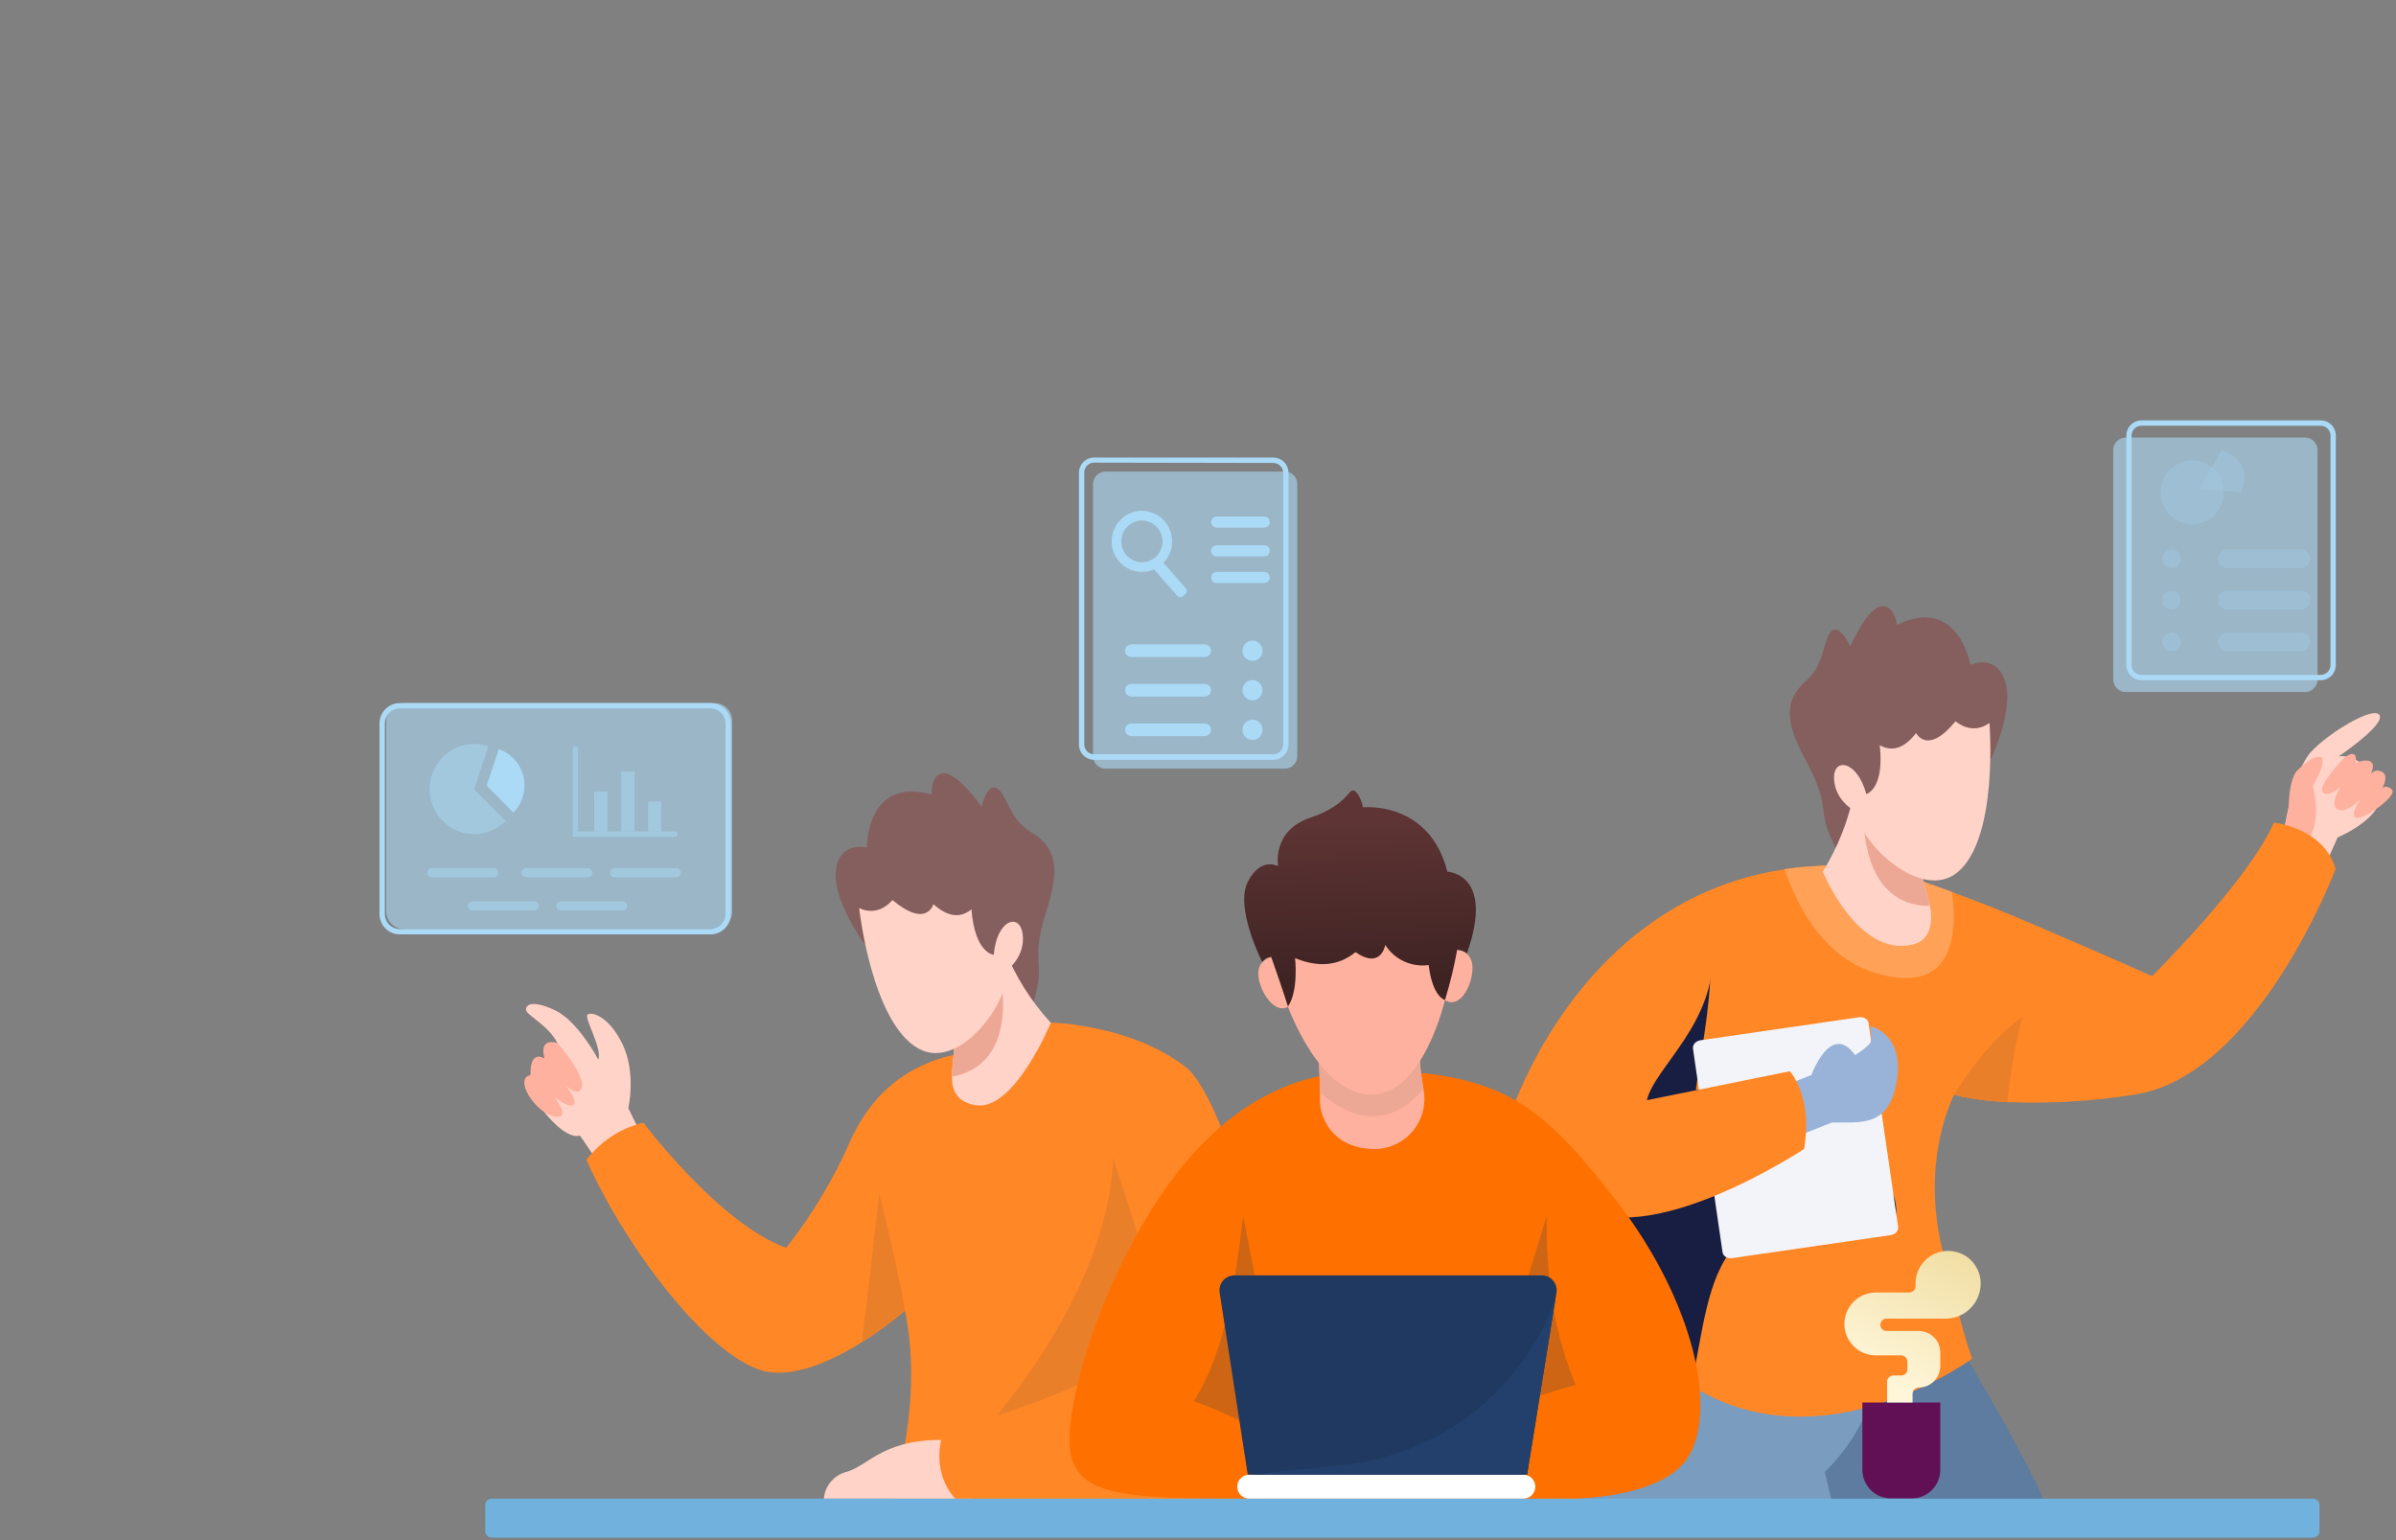 <svg width="644" height="414" viewBox="0 0 644 414" fill="none" xmlns="http://www.w3.org/2000/svg">
<rect x="0" y="0" width="644" height="414" fill="#808080" stroke="none"/>
<g style="mix-blend-mode:multiply" opacity="0.6">
<path d="M619.562 117.607H571.351C569.5 117.607 568 119.125 568 120.997V182.638C568 184.511 569.5 186.029 571.351 186.029H619.562C621.412 186.029 622.913 184.511 622.913 182.638V120.997C622.913 119.125 621.412 117.607 619.562 117.607Z" fill="#ABDAF7"/>
</g>
<path d="M623.767 182.851H575.583C574.506 182.849 573.475 182.415 572.714 181.645C571.952 180.875 571.524 179.831 571.521 178.742V117.109C571.521 116.02 571.949 114.974 572.711 114.204C573.473 113.433 574.506 113 575.583 113H623.767C624.845 113 625.878 113.433 626.639 114.204C627.401 114.974 627.829 116.02 627.829 117.109V178.75C627.824 179.838 627.395 180.88 626.634 181.648C625.873 182.416 624.842 182.849 623.767 182.851ZM575.565 114.429C574.867 114.429 574.198 114.71 573.705 115.209C573.211 115.708 572.934 116.385 572.934 117.092V178.75C572.934 179.457 573.211 180.134 573.705 180.633C574.198 181.133 574.867 181.413 575.565 181.413H623.767C624.465 181.413 625.135 181.133 625.628 180.633C626.122 180.134 626.399 179.457 626.399 178.75V117.109C626.399 116.403 626.122 115.726 625.628 115.227C625.135 114.727 624.465 114.447 623.767 114.447L575.565 114.429Z" fill="#ABDAF7"/>
<g opacity="0.5">
<g style="mix-blend-mode:multiply" opacity="0.5">
<path d="M597.48 134.329C598.56 129.722 595.744 125.101 591.19 124.009C586.637 122.916 582.07 125.765 580.99 130.373C579.91 134.98 582.727 139.601 587.28 140.694C591.834 141.786 596.401 138.937 597.48 134.329Z" fill="#ABDAF7"/>
</g>
<g style="mix-blend-mode:multiply" opacity="0.5">
<path d="M591.457 131.213L597.106 121.059C602.282 122.373 604.755 127.272 602.282 132.375L591.457 131.213Z" fill="#ABDAF7"/>
</g>
<g style="mix-blend-mode:multiply" opacity="0.5">
<path d="M586.16 150.206C586.16 150.701 586.015 151.185 585.743 151.597C585.472 152.009 585.085 152.329 584.633 152.519C584.181 152.708 583.684 152.758 583.204 152.661C582.724 152.565 582.283 152.326 581.937 151.976C581.591 151.626 581.356 151.18 581.26 150.695C581.165 150.209 581.214 149.706 581.401 149.249C581.588 148.791 581.905 148.4 582.312 148.125C582.719 147.85 583.197 147.704 583.687 147.704C584.011 147.704 584.333 147.768 584.633 147.894C584.933 148.02 585.206 148.204 585.436 148.437C585.665 148.669 585.848 148.945 585.972 149.249C586.096 149.552 586.16 149.878 586.16 150.206Z" fill="#ABDAF7"/>
</g>
<g style="mix-blend-mode:multiply" opacity="0.5">
<path d="M586.16 161.283C586.16 161.778 586.015 162.262 585.743 162.674C585.472 163.085 585.085 163.406 584.633 163.596C584.181 163.785 583.684 163.835 583.204 163.738C582.724 163.641 582.283 163.403 581.937 163.053C581.591 162.703 581.356 162.257 581.26 161.772C581.165 161.286 581.214 160.783 581.401 160.325C581.588 159.868 581.905 159.477 582.312 159.202C582.719 158.927 583.197 158.78 583.687 158.78C584.011 158.78 584.333 158.845 584.633 158.971C584.933 159.097 585.206 159.281 585.436 159.513C585.665 159.746 585.848 160.022 585.972 160.325C586.096 160.629 586.16 160.955 586.16 161.283Z" fill="#ABDAF7"/>
</g>
<g style="mix-blend-mode:multiply" opacity="0.5">
<path d="M618.418 152.709H598.637C598.312 152.709 597.991 152.644 597.692 152.519C597.392 152.393 597.12 152.208 596.891 151.976C596.662 151.743 596.48 151.467 596.357 151.164C596.234 150.86 596.171 150.535 596.172 150.206C596.171 149.878 596.234 149.553 596.357 149.249C596.48 148.946 596.662 148.67 596.891 148.437C597.12 148.205 597.392 148.02 597.692 147.894C597.991 147.768 598.312 147.704 598.637 147.704H618.418C619.074 147.704 619.703 147.967 620.167 148.437C620.631 148.906 620.891 149.543 620.891 150.206C620.891 150.87 620.631 151.507 620.167 151.976C619.703 152.446 619.074 152.709 618.418 152.709Z" fill="#ABDAF7"/>
</g>
<g style="mix-blend-mode:multiply" opacity="0.5">
<path d="M618.418 163.786H598.637C598.312 163.786 597.991 163.721 597.692 163.595C597.392 163.47 597.12 163.285 596.891 163.053C596.662 162.82 596.48 162.544 596.357 162.24C596.234 161.937 596.171 161.611 596.172 161.283C596.171 160.955 596.234 160.63 596.357 160.326C596.48 160.022 596.662 159.746 596.891 159.514C597.12 159.281 597.392 159.097 597.692 158.971C597.991 158.845 598.312 158.78 598.637 158.78H618.418C619.074 158.78 619.703 159.044 620.167 159.513C620.631 159.983 620.891 160.619 620.891 161.283C620.891 161.947 620.631 162.584 620.167 163.053C619.703 163.522 619.074 163.786 618.418 163.786Z" fill="#ABDAF7"/>
</g>
<g style="mix-blend-mode:multiply" opacity="0.5">
<path d="M586.16 172.538C586.16 173.033 586.015 173.516 585.743 173.928C585.472 174.34 585.085 174.66 584.633 174.85C584.181 175.039 583.684 175.089 583.204 174.992C582.724 174.896 582.283 174.657 581.937 174.307C581.591 173.957 581.356 173.511 581.26 173.026C581.165 172.54 581.214 172.037 581.401 171.58C581.588 171.122 581.905 170.732 582.312 170.456C582.719 170.181 583.197 170.035 583.687 170.035C584.011 170.035 584.333 170.099 584.633 170.225C584.933 170.351 585.206 170.535 585.436 170.768C585.665 171 585.848 171.276 585.972 171.58C586.096 171.883 586.16 172.209 586.16 172.538Z" fill="#ABDAF7"/>
</g>
<g style="mix-blend-mode:multiply" opacity="0.5">
<path d="M618.418 175.04H598.637C598.312 175.04 597.991 174.976 597.692 174.85C597.392 174.724 597.12 174.539 596.891 174.307C596.662 174.074 596.48 173.798 596.357 173.495C596.234 173.191 596.171 172.866 596.172 172.538C596.171 172.209 596.234 171.884 596.357 171.58C596.48 171.277 596.662 171.001 596.891 170.768C597.12 170.536 597.392 170.351 597.692 170.225C597.991 170.099 598.312 170.035 598.637 170.035H618.418C619.074 170.035 619.703 170.298 620.167 170.768C620.631 171.237 620.891 171.874 620.891 172.538C620.891 173.201 620.631 173.838 620.167 174.307C619.703 174.777 619.074 175.04 618.418 175.04Z" fill="#ABDAF7"/>
</g>
</g>
<g style="mix-blend-mode:multiply" opacity="0.6">
<path d="M345.339 126.763H297.128C295.278 126.763 293.777 128.281 293.777 130.154V203.226C293.777 205.099 295.278 206.617 297.128 206.617H345.339C347.19 206.617 348.69 205.099 348.69 203.226V130.154C348.69 128.281 347.19 126.763 345.339 126.763Z" fill="#ABDAF7"/>
</g>
<path d="M342.263 204.238H294.061C292.984 204.238 291.951 203.805 291.19 203.035C290.428 202.264 290 201.219 290 200.129V127.109C290 126.02 290.428 124.974 291.19 124.204C291.951 123.433 292.984 123 294.061 123H342.263C343.341 123 344.374 123.433 345.135 124.204C345.897 124.974 346.325 126.02 346.325 127.109V200.173C346.311 201.255 345.877 202.287 345.117 203.048C344.358 203.808 343.332 204.236 342.263 204.238ZM294.061 124.358C293.363 124.358 292.694 124.638 292.201 125.138C291.707 125.637 291.43 126.314 291.43 127.021V200.084C291.43 200.791 291.707 201.468 292.201 201.967C292.694 202.467 293.363 202.747 294.061 202.747H342.263C342.961 202.747 343.631 202.467 344.124 201.967C344.618 201.468 344.895 200.791 344.895 200.084V127.109C344.895 126.403 344.618 125.726 344.124 125.227C343.631 124.727 342.961 124.447 342.263 124.447L294.061 124.358Z" fill="#ABDAF7"/>
<path d="M309.379 152.122L311.655 150.077L318.726 158.133C318.913 158.346 319.009 158.625 318.992 158.91C318.976 159.194 318.848 159.46 318.638 159.649L317.949 160.268C317.739 160.457 317.462 160.554 317.181 160.537C316.9 160.52 316.637 160.391 316.451 160.178L309.379 152.122Z" fill="#ABDAF7"/>
<path d="M306.922 137.308C305.315 137.308 303.745 137.79 302.409 138.693C301.073 139.596 300.032 140.879 299.417 142.381C298.802 143.883 298.641 145.535 298.955 147.13C299.268 148.724 300.042 150.188 301.178 151.338C302.314 152.487 303.761 153.27 305.337 153.587C306.913 153.904 308.546 153.742 310.03 153.119C311.514 152.497 312.783 151.444 313.676 150.092C314.568 148.741 315.045 147.152 315.045 145.526C315.045 143.347 314.189 141.256 312.665 139.715C311.142 138.174 309.076 137.308 306.922 137.308ZM306.922 151.127C305.827 151.127 304.757 150.798 303.847 150.183C302.936 149.568 302.227 148.693 301.808 147.67C301.389 146.646 301.279 145.52 301.493 144.434C301.707 143.347 302.234 142.349 303.008 141.566C303.782 140.783 304.768 140.25 305.842 140.034C306.916 139.817 308.028 139.928 309.04 140.352C310.051 140.776 310.916 141.494 311.524 142.415C312.132 143.336 312.457 144.419 312.457 145.526C312.454 147.011 311.871 148.434 310.833 149.484C309.796 150.534 308.389 151.124 306.922 151.127Z" fill="#ABDAF7"/>
<path d="M339.826 141.834H327.001C326.808 141.834 326.616 141.796 326.437 141.721C326.258 141.646 326.096 141.536 325.959 141.398C325.822 141.259 325.714 141.095 325.64 140.914C325.565 140.733 325.527 140.539 325.527 140.343C325.527 140.147 325.565 139.953 325.64 139.773C325.714 139.592 325.822 139.427 325.959 139.289C326.096 139.15 326.258 139.04 326.437 138.966C326.616 138.891 326.808 138.852 327.001 138.852H339.826C340.216 138.852 340.591 139.009 340.868 139.289C341.144 139.568 341.299 139.948 341.299 140.343C341.299 140.739 341.144 141.118 340.868 141.398C340.591 141.677 340.216 141.834 339.826 141.834Z" fill="#ABDAF7"/>
<path d="M339.826 149.573H327.001C326.808 149.573 326.616 149.535 326.437 149.46C326.258 149.385 326.096 149.275 325.959 149.137C325.822 148.998 325.714 148.834 325.64 148.653C325.565 148.472 325.527 148.278 325.527 148.082C325.527 147.887 325.565 147.693 325.64 147.512C325.714 147.331 325.822 147.167 325.959 147.028C326.096 146.89 326.258 146.78 326.437 146.705C326.616 146.63 326.808 146.591 327.001 146.591H339.826C340.216 146.591 340.591 146.748 340.868 147.028C341.144 147.308 341.299 147.687 341.299 148.082C341.299 148.278 341.261 148.472 341.187 148.653C341.113 148.834 341.005 148.998 340.868 149.137C340.731 149.275 340.568 149.385 340.39 149.46C340.211 149.535 340.019 149.573 339.826 149.573Z" fill="#ABDAF7"/>
<path d="M339.826 156.719H327.001C326.808 156.719 326.616 156.68 326.437 156.605C326.258 156.53 326.096 156.42 325.959 156.282C325.822 156.143 325.714 155.979 325.64 155.798C325.565 155.617 325.527 155.423 325.527 155.227C325.527 155.032 325.565 154.838 325.64 154.657C325.714 154.476 325.822 154.312 325.959 154.173C326.096 154.035 326.258 153.925 326.437 153.85C326.616 153.775 326.808 153.736 327.001 153.736H339.826C340.019 153.736 340.211 153.775 340.39 153.85C340.568 153.925 340.731 154.035 340.868 154.173C341.005 154.312 341.113 154.476 341.187 154.657C341.261 154.838 341.299 155.032 341.299 155.227C341.299 155.623 341.144 156.002 340.868 156.282C340.591 156.562 340.216 156.719 339.826 156.719Z" fill="#ABDAF7"/>
<path d="M323.849 176.608H304.068C303.624 176.606 303.2 176.427 302.886 176.109C302.572 175.792 302.395 175.362 302.393 174.913C302.393 174.463 302.569 174.031 302.883 173.711C303.197 173.392 303.623 173.211 304.068 173.209H323.849C324.294 173.211 324.72 173.392 325.034 173.711C325.348 174.031 325.524 174.463 325.524 174.913C325.522 175.362 325.345 175.792 325.031 176.109C324.717 176.427 324.292 176.606 323.849 176.608Z" fill="#ABDAF7"/>
<path d="M323.849 187.233H304.068C303.624 187.233 303.198 187.054 302.883 186.736C302.569 186.418 302.393 185.987 302.393 185.538C302.395 185.089 302.572 184.659 302.886 184.341C303.2 184.024 303.624 183.845 304.068 183.842H323.849C324.292 183.845 324.717 184.024 325.031 184.341C325.345 184.659 325.522 185.089 325.524 185.538C325.524 185.987 325.348 186.418 325.034 186.736C324.719 187.054 324.293 187.233 323.849 187.233Z" fill="#ABDAF7"/>
<path d="M323.849 197.865H304.068C303.624 197.863 303.2 197.684 302.886 197.366C302.572 197.049 302.395 196.619 302.393 196.17C302.393 195.721 302.569 195.29 302.883 194.972C303.198 194.654 303.624 194.475 304.068 194.475H323.849C324.293 194.475 324.719 194.654 325.034 194.972C325.348 195.29 325.524 195.721 325.524 196.17C325.522 196.619 325.345 197.049 325.031 197.366C324.717 197.684 324.292 197.863 323.849 197.865Z" fill="#ABDAF7"/>
<path d="M339.343 174.913C339.343 175.452 339.185 175.979 338.889 176.427C338.593 176.875 338.173 177.225 337.681 177.431C337.189 177.637 336.647 177.691 336.125 177.586C335.602 177.481 335.122 177.221 334.746 176.84C334.369 176.459 334.113 175.973 334.009 175.445C333.905 174.916 333.958 174.368 334.162 173.871C334.366 173.373 334.711 172.947 335.154 172.648C335.597 172.348 336.117 172.188 336.65 172.188C337.364 172.188 338.049 172.476 338.554 172.987C339.059 173.498 339.343 174.191 339.343 174.913Z" fill="#ABDAF7"/>
<path d="M339.343 185.537C339.343 186.076 339.185 186.603 338.889 187.051C338.593 187.499 338.173 187.848 337.681 188.055C337.189 188.261 336.647 188.315 336.125 188.21C335.602 188.105 335.122 187.845 334.746 187.464C334.369 187.083 334.113 186.597 334.009 186.069C333.905 185.54 333.958 184.992 334.162 184.495C334.366 183.997 334.711 183.571 335.154 183.272C335.597 182.972 336.117 182.813 336.65 182.813C337.004 182.811 337.355 182.881 337.682 183.018C338.009 183.154 338.307 183.355 338.557 183.608C338.807 183.861 339.005 184.162 339.14 184.493C339.275 184.824 339.344 185.179 339.343 185.537Z" fill="#ABDAF7"/>
<path d="M339.343 196.171C339.343 196.709 339.185 197.236 338.889 197.684C338.593 198.132 338.173 198.482 337.681 198.688C337.189 198.894 336.647 198.948 336.125 198.843C335.602 198.738 335.122 198.478 334.746 198.097C334.369 197.716 334.113 197.231 334.009 196.702C333.905 196.174 333.958 195.626 334.162 195.128C334.366 194.63 334.711 194.204 335.154 193.905C335.597 193.606 336.117 193.446 336.65 193.446C337.364 193.446 338.049 193.733 338.554 194.244C339.059 194.755 339.343 195.448 339.343 196.171Z" fill="#ABDAF7"/>
<g style="mix-blend-mode:multiply" opacity="0.6">
<path d="M192.103 189H108.533C105.931 189 103.822 191.134 103.822 193.766V244.978C103.822 247.611 105.931 249.744 108.533 249.744H192.103C194.705 249.744 196.814 247.611 196.814 244.978V193.766C196.814 191.134 194.705 189 192.103 189Z" fill="#ABDAF7"/>
</g>
<path d="M190.992 251.165H107.412C105.978 251.162 104.602 250.585 103.588 249.558C102.573 248.532 102.002 247.14 102 245.689V194.476C102 193.024 102.57 191.631 103.585 190.604C104.6 189.577 105.977 189 107.412 189H190.992C191.705 188.997 192.411 189.136 193.071 189.409C193.731 189.683 194.33 190.086 194.836 190.595C195.341 191.103 195.742 191.708 196.016 192.374C196.289 193.041 196.43 193.755 196.43 194.476V245.689C196.429 246.41 196.288 247.123 196.013 247.789C195.739 248.455 195.338 249.059 194.833 249.568C194.328 250.076 193.729 250.479 193.07 250.753C192.41 251.027 191.704 251.167 190.992 251.165ZM107.412 190.429C106.358 190.438 105.349 190.869 104.607 191.627C103.864 192.385 103.447 193.409 103.447 194.476V245.689C103.45 246.761 103.872 247.789 104.622 248.548C105.371 249.306 106.387 249.734 107.447 249.736H190.992C192.052 249.734 193.068 249.306 193.818 248.548C194.567 247.789 194.989 246.761 194.992 245.689V194.476C194.992 193.403 194.57 192.373 193.82 191.614C193.07 190.855 192.053 190.429 190.992 190.429H107.412Z" fill="#ABDAF7"/>
<path opacity="0.5" d="M135.905 220.666C134.395 222.192 132.509 223.282 130.444 223.823C128.378 224.364 126.206 224.337 124.155 223.744C122.103 223.151 120.245 222.014 118.773 220.451C117.301 218.887 116.269 216.954 115.783 214.852C115.297 212.75 115.376 210.554 116.01 208.492C116.645 206.431 117.812 204.578 119.392 203.127C120.971 201.675 122.906 200.677 124.995 200.235C127.084 199.794 129.251 199.925 131.273 200.616L127.431 212.154L135.905 220.666Z" fill="#ABDAF7"/>
<path d="M140.983 211.151C140.986 212.503 140.722 213.842 140.209 215.09C139.695 216.338 138.942 217.47 137.992 218.42L130.799 211.151L134.062 201.388C136.081 202.078 137.834 203.391 139.076 205.142C140.318 206.894 140.985 208.996 140.983 211.151Z" fill="#ABDAF7"/>
<path opacity="0.5" d="M181.482 224.927H153.938V201.397C153.927 201.297 153.937 201.195 153.967 201.099C153.998 201.002 154.048 200.914 154.115 200.838C154.181 200.763 154.263 200.703 154.354 200.661C154.445 200.62 154.544 200.599 154.644 200.599C154.744 200.599 154.843 200.62 154.934 200.661C155.025 200.703 155.107 200.763 155.174 200.838C155.24 200.914 155.291 201.002 155.321 201.099C155.351 201.195 155.361 201.297 155.35 201.397V223.498H181.482C181.656 223.517 181.816 223.601 181.933 223.733C182.049 223.865 182.114 224.035 182.114 224.212C182.114 224.389 182.049 224.56 181.933 224.691C181.816 224.823 181.656 224.907 181.482 224.927Z" fill="#ABDAF7"/>
<path opacity="0.5" d="M163.244 212.802H159.709V223.497H163.244V212.802Z" fill="#ABDAF7"/>
<path opacity="0.5" d="M170.537 207.379H167.002V223.497H170.537V207.379Z" fill="#ABDAF7"/>
<path opacity="0.5" d="M177.721 215.438H174.186V223.497H177.721V215.438Z" fill="#ABDAF7"/>
<path opacity="0.5" d="M132.697 233.34H116.1C115.417 233.34 114.863 233.901 114.863 234.592C114.863 235.283 115.417 235.843 116.1 235.843H132.697C133.38 235.843 133.934 235.283 133.934 234.592C133.934 233.901 133.38 233.34 132.697 233.34Z" fill="#ABDAF7"/>
<path opacity="0.5" d="M158.001 233.34H141.405C140.722 233.34 140.168 233.901 140.168 234.592C140.168 235.283 140.722 235.843 141.405 235.843H158.001C158.684 235.843 159.238 235.283 159.238 234.592C159.238 233.901 158.684 233.34 158.001 233.34Z" fill="#ABDAF7"/>
<path opacity="0.5" d="M181.775 233.34H165.178C164.495 233.34 163.941 233.901 163.941 234.592C163.941 235.283 164.495 235.843 165.178 235.843H181.775C182.458 235.843 183.012 235.283 183.012 234.592C183.012 233.901 182.458 233.34 181.775 233.34Z" fill="#ABDAF7"/>
<path opacity="0.5" d="M143.616 244.772H126.95C126.623 244.772 126.31 244.641 126.078 244.408C125.847 244.176 125.715 243.86 125.713 243.529C125.713 243.365 125.745 243.202 125.807 243.05C125.869 242.899 125.96 242.761 126.075 242.644C126.19 242.528 126.326 242.436 126.476 242.373C126.626 242.31 126.787 242.278 126.95 242.278H143.616C143.779 242.278 143.94 242.31 144.09 242.373C144.24 242.436 144.376 242.528 144.491 242.644C144.606 242.761 144.697 242.899 144.759 243.05C144.821 243.202 144.853 243.365 144.853 243.529C144.851 243.86 144.72 244.176 144.488 244.408C144.256 244.641 143.943 244.772 143.616 244.772Z" fill="#ABDAF7"/>
<path opacity="0.5" d="M167.363 244.772H150.766C150.44 244.772 150.126 244.641 149.895 244.408C149.663 244.176 149.532 243.86 149.529 243.529C149.529 243.365 149.561 243.202 149.623 243.05C149.686 242.899 149.777 242.761 149.892 242.644C150.006 242.528 150.143 242.436 150.293 242.373C150.443 242.31 150.604 242.278 150.766 242.278H167.363C167.525 242.278 167.686 242.31 167.836 242.373C167.986 242.436 168.122 242.528 168.237 242.644C168.352 242.761 168.443 242.899 168.505 243.05C168.568 243.202 168.6 243.365 168.6 243.529C168.597 243.86 168.466 244.176 168.234 244.408C168.003 244.641 167.689 244.772 167.363 244.772Z" fill="#ABDAF7"/>
<path d="M171.431 303.12L161.431 313.38L157.271 307.27L155.891 305.27C151.461 306.38 144.891 297.72 142.301 293.1C139.711 288.48 150.161 281.31 150.161 281.31C148.451 276.19 141.591 272.97 141.401 271.55C141.211 270.13 142.911 268.64 149.141 271.55C155.371 274.46 160.821 284.84 160.821 284.84C161.931 281.84 157.001 273.68 157.901 272.76C158.801 271.84 163.631 272.97 167.351 280.76C171.071 288.55 168.871 297.88 168.871 297.88L168.921 297.96L171.431 303.12Z" fill="#FFD3C8"/>
<path d="M149.839 280.37C149.839 280.37 157.229 288.83 156.429 292.15C155.629 295.47 151.909 291.61 151.909 291.61C151.909 291.61 155.339 295.61 154.229 296.88C153.119 298.15 148.989 294.88 148.989 294.88C148.989 294.88 153.929 301.02 148.989 300.12C144.049 299.22 137.869 289.91 142.629 288.98C142.629 288.98 142.049 282.2 146.379 284.52C146.379 284.5 144.439 278.85 149.839 280.37Z" fill="#FFB19F"/>
<path d="M239.681 402.86C239.681 402.86 248.011 378.55 243.631 354.57C243.624 354.517 243.624 354.463 243.631 354.41C243.638 354.343 243.638 354.276 243.631 354.21C243.511 353.59 243.381 352.96 243.251 352.33C239.62 355.4 235.777 358.21 231.751 360.74C223.751 365.74 213.071 370.74 204.881 368.43C189.881 364.13 167.881 334.89 157.631 311.8C161.398 306.773 166.815 303.232 172.931 301.8C172.931 301.8 193.331 328.98 211.321 335.42C218.186 326.7 223.927 317.152 228.411 307C233.211 296.21 240.411 289.38 249.491 285.71C254.968 283.562 260.788 282.417 266.671 282.33L282.441 274.97C284.626 275.028 286.805 275.205 288.971 275.5C296.361 276.5 308.651 279.17 318.591 286.74C333.881 298.4 355.901 402.89 355.901 402.89L239.681 402.86Z" fill="#FF8726"/>
<path d="M243.6 354.41C243.47 353.71 243.32 353.02 243.18 352.33C239.549 355.4 235.706 358.211 231.68 360.74L236.33 320.93C241.07 339.16 243.34 352.78 243.6 354.41Z" fill="#EA7F2A"/>
<path d="M289 275.47C286.57 290.93 271.1 305.21 259.92 305.02C250.92 304.86 249.62 292.02 249.52 285.68C254.997 283.532 260.817 282.387 266.7 282.3L282.47 274.94C284.654 274.998 286.834 275.175 289 275.47Z" fill="#FF8726"/>
<path d="M262.221 387.06C262.221 387.06 297.731 350.12 299.221 311.27L309.741 344L305.741 378.09L262.221 387.06Z" fill="#EA7F2A"/>
<path d="M261.189 402.85H221.439C221.58 401.138 222.26 399.515 223.381 398.215C224.503 396.914 226.007 396.002 227.679 395.61C233.819 393.79 237.739 386.15 256.159 387.15L261.189 402.85Z" fill="#FFD3C8"/>
<path d="M301.86 366.32C301.86 366.32 283.14 377.09 253.64 384.74C253.64 384.74 249.55 394.6 256.73 402.85H313.79L301.86 366.32Z" fill="#FF8726"/>
<path d="M232.13 253.41C232.13 253.41 223.65 241.71 224.69 233.83C225.73 225.95 233.03 227.83 233.03 227.83C233.03 227.83 232.69 208.68 250.41 213.58C250.41 213.58 250.02 207.73 253.89 207.89C257.76 208.05 263.83 216.89 263.83 216.89C263.83 216.89 265.33 210.29 267.96 211.89C270.59 213.49 271.39 220.25 276.86 223.53C282.33 226.81 285.72 231.04 281.42 244.33C277.12 257.62 280.35 258.55 278.81 265.33C277.36 271.81 276.19 275.75 272.17 276.11C268.15 276.47 252.76 260.24 252.76 260.24L232.13 253.41Z" fill="#855E5E"/>
<path d="M282.44 274.94C282.44 274.94 272.56 298.89 262.19 297.08C257.04 296.18 255.9 293.08 255.85 289.4C255.85 284.65 257.65 279.08 254.85 276.74L267.28 259.08L270.02 255.18C272.921 262.469 277.13 269.166 282.44 274.94Z" fill="#FFD3C8"/>
<path d="M255.85 289.4C255.85 284.65 257.65 279.08 254.85 276.74L267.28 259.08C268.35 260.32 269.1 262.53 269.41 265.99C271.05 284.23 261.41 288.47 255.85 289.4Z" fill="#EDA795"/>
<path d="M230.92 244.1C230.92 244.1 234.28 274.94 246.92 281.89C257.85 287.89 271.14 269.67 270.87 260.64C270.87 260.64 275.64 257 274.87 251.11C274.1 245.22 267.87 247.17 267.1 256.67C267.1 256.67 262.03 256.31 261.1 244.43C257.91 247.07 254.48 246.26 250.88 243.05C250.88 243.05 249.09 249.66 239.88 241.94C239.8 241.94 236.32 246.66 230.92 244.1Z" fill="#FFD3C8"/>
<path d="M527.791 363.6C527.791 363.6 544.041 390.71 549.661 403.86H492.381C490.094 393.31 487.087 382.929 483.381 372.79L527.791 363.6Z" fill="#5D7CA0"/>
<path d="M505.451 369.64C502.311 380.03 497.531 388.9 490.451 395.64L492.391 403.87L423.061 403L430.771 355.55L505.451 369.64Z" fill="#799CBF"/>
<path d="M614.201 221.71C614.201 221.71 616.491 207.34 621.051 202.24C625.611 197.14 638.051 189.6 639.571 192.24C641.091 194.88 628.571 203.34 628.571 203.34C628.571 203.34 634.201 202 639.031 210.34C643.861 218.68 628.301 225.1 628.301 225.1L625.211 232.1L612.871 224.31L614.201 221.71Z" fill="#FFD3C8"/>
<path d="M630.161 203.65C630.161 203.65 623.161 210.73 624.221 212.75C625.281 214.77 629.071 211.59 629.071 211.59C629.071 211.59 625.941 216.36 628.371 217.59C630.801 218.82 634.551 214.71 634.551 214.71C634.551 214.71 631.421 219.04 633.221 219.83C635.021 220.62 644.641 213.83 642.921 212.25C641.201 210.67 640.261 211.96 640.261 211.96C640.261 211.96 642.261 208.57 640.261 207.49C639.986 207.323 639.68 207.215 639.361 207.172C639.043 207.129 638.719 207.152 638.41 207.241C638.101 207.329 637.814 207.48 637.566 207.685C637.318 207.889 637.116 208.143 636.971 208.43C636.971 208.43 638.621 205.83 637.291 204.82C635.961 203.81 633.141 205.11 633.141 205.11C633.141 205.11 634.061 200.77 630.161 203.65Z" fill="#FFB19F"/>
<path d="M623.701 203.48C621.591 202.88 617.301 207.27 617.301 207.27C615.611 209.45 615.301 213.77 615.191 215.77C614.981 221.35 612.871 224.31 612.871 224.31L619.131 228.26C624.001 222 622.401 214 621.611 211.18C624.001 207.64 625.001 203.84 623.701 203.48Z" fill="#FFB19F"/>
<path d="M627.761 233.57C627.761 233.57 606.821 289.32 573.561 294.26C562.323 296.057 550.933 296.727 539.561 296.26C530.191 295.77 525.561 294.36 525.241 294.26C525.241 294.26 516.111 311.26 522.021 335.7C527.931 360.14 530.071 365.21 530.071 365.21C530.071 365.21 485.221 398.21 448.751 368.21L415.851 317L405.541 301C405.541 301 415.011 269.9 441.711 249.69C452.803 241.198 465.885 235.69 479.711 233.69C488.327 232.438 497.073 232.357 505.711 233.45C505.711 233.45 512.961 235.5 524.711 239.81C531.061 242.13 538.711 245.11 547.271 248.81C571.701 259.28 578.421 262.4 578.421 262.4C578.421 262.4 604.421 236.73 611.151 221.16C611.121 221.09 624.541 222.45 627.761 233.57Z" fill="#FF8726"/>
<path d="M459.811 259C459.691 271.49 457.021 283.6 455.811 293L476.501 288.81L508.691 320.63C508.691 320.63 512.761 329.96 504.461 331.57C497.961 332.83 465.004 336.5 465.004 336.5C458.004 346.03 457.391 361.18 453.891 375.33L423.031 321.71L459.811 259Z" fill="#171E41"/>
<path d="M505.65 262C491.24 258.34 483.65 245.38 479.65 233.62C488.267 232.367 497.013 232.287 505.65 233.38C505.65 233.38 512.9 235.43 524.65 239.74C526.07 250.06 525.57 267.07 505.65 262Z" fill="#FFA156"/>
<path d="M543.492 273.43C541.628 280.94 540.321 288.578 539.582 296.28C530.212 295.79 525.582 294.38 525.262 294.28C525.262 294.28 533.432 280.27 543.492 273.43Z" fill="#EA7F2A"/>
<path d="M499.668 273.444L457.05 279.631C455.786 279.815 454.887 280.827 455.042 281.893L462.984 336.6C463.138 337.665 464.288 338.381 465.552 338.197L508.17 332.01C509.434 331.827 510.333 330.814 510.178 329.748L502.237 275.042C502.082 273.976 500.932 273.261 499.668 273.444Z" fill="#F2F4F9"/>
<path d="M481.361 291.14L486.861 288.99C486.861 288.99 492.101 274.5 498.611 283.63C498.611 283.63 503.101 280.94 502.971 279.47C502.841 278 502.771 275.84 502.771 275.84C502.771 275.84 511.871 277.84 509.841 290.51C507.811 303.18 500.011 301.61 492.371 301.74L482.841 305.5L481.361 291.14Z" fill="#98B2D8"/>
<path d="M484.911 308.85C484.911 308.85 442.051 337.23 423.531 323.54C420.822 321.534 418.256 319.342 415.851 316.98L405.541 300.98C405.541 300.98 415.011 269.88 441.711 249.67C450.561 245.67 459.811 247.14 460.281 255.34C461.421 274.87 444.711 286.88 442.651 295.74L481.071 287.96C481.071 287.96 487.331 294.55 484.911 308.85Z" fill="#FF8726"/>
<path d="M535.301 203.7C535.301 203.7 541.421 190.61 538.921 183.07C536.421 175.53 529.601 178.72 529.601 178.72C529.601 178.72 526.331 159.85 509.851 167.99C509.851 167.99 509.131 162.17 505.361 163.05C501.591 163.93 497.301 173.81 497.301 173.81C497.301 173.81 494.581 167.62 492.301 169.64C490.021 171.66 490.501 178.5 485.741 182.74C480.981 186.98 478.451 191.74 485.171 204.03C491.891 216.32 488.901 217.8 491.691 224.21C494.341 230.29 496.221 233.95 500.241 233.55C504.261 233.15 516.321 214.31 516.321 214.31L535.301 203.7Z" fill="#855E5E"/>
<path d="M489.932 234.31C489.932 234.31 499.412 257.66 514.312 253.84C519.372 252.53 519.402 247.09 518.762 243.51C517.922 238.83 515.052 233.71 517.372 230.89L501.832 215.89L498.412 212.58C496.935 220.28 494.061 227.645 489.932 234.31Z" fill="#FFD3C8"/>
<path d="M518.761 243.51C517.921 238.83 515.051 233.71 517.371 230.89L501.831 215.89C501.021 217.31 500.701 219.61 501.051 223.07C502.861 241.29 513.131 243.64 518.761 243.51Z" fill="#EDA795"/>
<path d="M534.731 194.33C534.731 194.33 537.231 225.25 526.181 234.44C516.571 242.44 500.091 226.99 498.651 218.08C498.651 218.08 493.291 215.4 492.961 209.46C492.631 203.52 499.121 204.27 501.641 213.46C501.641 213.46 506.551 212.15 505.241 200.32C508.861 202.32 512.071 200.86 515.011 197.04C515.011 197.04 518.011 203.19 525.611 193.87C525.611 193.87 529.911 197.85 534.731 194.33Z" fill="#FFD3C8"/>
<path d="M456.1 385.76C455.668 387.578 454.996 389.33 454.1 390.97C446.32 405.18 412.64 402.85 412.64 402.85H335.77C303.95 402.85 291.2 402.06 288.15 392.13C287.98 391.571 287.84 391.004 287.73 390.43C285.58 378.89 296.32 341.32 316.17 315.56C326.33 302.39 336.83 295.45 346.17 291.82C353.309 289.113 360.897 287.787 368.53 287.91C378.29 287.91 386.17 288.63 392.85 290.2C410.79 294.4 420.17 304.54 434.25 322.53C451.48 344.52 460 370.33 456.1 385.76Z" fill="#FE7100"/>
<g style="mix-blend-mode:multiply" opacity="0.22">
<path d="M320.871 376.64C329.221 363.51 331.871 345.31 334.161 326.83L341.401 364.41H404.201L415.741 326.83C415.471 344.39 417.881 361.62 426.211 378.09C426.211 378.09 385.151 424.56 320.871 376.64Z" fill="#1F395E"/>
</g>
<path d="M339.941 402.86H335.771C303.951 402.86 291.201 402.07 288.151 392.14C286.491 384.33 288.601 376.14 298.151 373.67C313.001 369.83 339.001 384.94 339.001 384.94L339.941 402.86Z" fill="#FE7100"/>
<path d="M456.1 385.76C455.668 387.578 454.995 389.33 454.1 390.97C446.32 405.18 412.64 402.85 412.64 402.85H389.84L392.74 383.53C392.74 383.53 433.19 364.8 447.68 370.64C454.77 373.5 456.94 379.43 456.1 385.76Z" fill="#FE7100"/>
<path d="M392.869 290.21C392.189 299.21 388.459 315.7 370.259 315.7C351.079 315.7 347.019 299.48 346.189 291.83C353.328 289.124 360.916 287.797 368.549 287.92C378.309 287.92 386.189 288.64 392.869 290.21Z" fill="#FE7100"/>
<path d="M409.441 402.85H335.771C334.917 402.85 334.098 402.511 333.494 401.907C332.89 401.303 332.551 400.484 332.551 399.63C332.551 398.776 332.89 397.957 333.494 397.353C334.098 396.749 334.917 396.41 335.771 396.41H409.441C409.864 396.41 410.282 396.493 410.673 396.655C411.064 396.817 411.419 397.054 411.718 397.353C412.017 397.652 412.254 398.007 412.416 398.398C412.577 398.789 412.661 399.207 412.661 399.63C412.661 400.053 412.577 400.472 412.416 400.862C412.254 401.253 412.017 401.608 411.718 401.907C411.419 402.206 411.064 402.443 410.673 402.605C410.282 402.767 409.864 402.85 409.441 402.85Z" fill="white"/>
<path d="M418.36 347.47L418.08 349.14L410.45 396.4H335.37L327.81 347.4C327.729 346.836 327.769 346.261 327.929 345.713C328.088 345.166 328.362 344.658 328.733 344.226C329.105 343.793 329.564 343.444 330.081 343.204C330.598 342.963 331.16 342.836 331.73 342.83H414.45C415.027 342.836 415.595 342.966 416.116 343.211C416.637 343.457 417.099 343.812 417.471 344.252C417.842 344.693 418.114 345.209 418.267 345.764C418.421 346.319 418.453 346.901 418.36 347.47Z" fill="#1F3960"/>
<path d="M418.08 349.16L410.45 396.42H335.77L361.08 393.78C373.815 392.456 385.919 387.566 396.001 379.674C406.084 371.781 413.736 361.205 418.08 349.16Z" fill="#23406D"/>
<path d="M370 308.85H369.5C367.01 308.881 364.543 308.383 362.26 307.39C359.95 306.301 358.01 304.56 356.679 302.382C355.348 300.203 354.684 297.682 354.77 295.13C354.77 294.6 354.77 294.13 354.77 293.57C354.77 289.27 354.51 285.7 354.51 285.7V283.76L381.51 282.56C381.596 285.96 381.957 289.348 382.59 292.69C382.594 292.73 382.594 292.77 382.59 292.81C382.972 294.71 382.937 296.67 382.488 298.556C382.04 300.441 381.188 302.207 379.991 303.731C378.795 305.256 377.282 306.503 375.557 307.387C373.832 308.27 371.936 308.77 370 308.85Z" fill="#FEB19E"/>
<path d="M382.61 292.69C371.34 305.92 359.76 298.19 354.74 293.57C354.74 289.27 354.48 285.7 354.48 285.7V283.76L381.48 282.56C381.583 285.962 381.961 289.349 382.61 292.69Z" fill="#EDA795"/>
<path d="M346.201 270.62C346.201 270.62 354.591 294.26 368.581 294.26C382.571 294.26 388.381 268.8 388.381 268.8V246.66H345.131L346.201 270.62Z" fill="#FEB19E"/>
<path d="M341.699 257.28C341.699 257.28 337.579 258.03 338.279 262.76C338.979 267.49 343.279 273.23 346.769 270.21L341.699 257.28Z" fill="#FEB19E"/>
<path d="M391.651 255.3C391.651 255.3 395.831 255.48 395.781 260.3C395.731 265.12 392.251 271.35 388.381 268.83L391.651 255.3Z" fill="#FEB19E"/>
<path d="M391.65 255.3C390.843 259.864 389.751 264.372 388.38 268.8C388.38 268.8 385.07 268.13 383.99 259.41C381.733 259.724 379.432 259.381 377.364 258.421C375.296 257.462 373.548 255.927 372.33 254C372.33 254 371.26 260.71 364.33 255.94C359.72 259.71 354.27 260.1 348.09 257.55C348.09 257.55 349.09 266.35 346.18 270.55C346.18 270.55 345.11 267.07 341.68 257.21C341.202 257.253 340.738 257.399 340.322 257.639C339.906 257.879 339.547 258.207 339.27 258.6C339.27 258.6 331.86 244.1 335.35 237.13C338.84 230.16 343.53 232.83 343.53 232.83C343.53 232.83 341.79 223.3 352.12 219.83C362.45 216.36 362.45 211.64 364.06 212.58C365.67 213.52 366.34 217.01 366.34 217.01C366.34 217.01 384.19 215.13 389.02 234.32C389.02 234.32 401.91 234.73 394.26 256.32C394.28 256.39 393.78 255.5 391.65 255.3Z" fill="url(#paint0_linear)"/>
<path d="M621.68 402.85H132.17C131.203 402.85 130.42 403.633 130.42 404.6V411.57C130.42 412.536 131.203 413.32 132.17 413.32H621.68C622.646 413.32 623.43 412.536 623.43 411.57V404.6C623.43 403.633 622.646 402.85 621.68 402.85Z" fill="#70B2DD"/>
<path d="M500.58 377H521.51V395.12C521.51 397.148 520.704 399.094 519.27 400.529C517.835 401.964 515.889 402.77 513.86 402.77H508.22C506.191 402.77 504.246 401.964 502.811 400.529C501.376 399.094 500.57 397.148 500.57 395.12V377H500.58Z" fill="url(#paint1_linear)"/>
<path d="M507.22 377V371.41C507.22 371.192 507.263 370.976 507.346 370.775C507.43 370.573 507.552 370.39 507.706 370.236C507.86 370.082 508.043 369.96 508.245 369.876C508.446 369.793 508.662 369.75 508.88 369.75H511C511.219 369.751 511.436 369.709 511.638 369.627C511.841 369.544 512.025 369.422 512.18 369.267C512.335 369.113 512.459 368.93 512.543 368.728C512.627 368.526 512.67 368.309 512.67 368.09V366C512.67 365.781 512.627 365.564 512.543 365.362C512.459 365.16 512.335 364.977 512.18 364.823C512.025 364.668 511.841 364.546 511.638 364.463C511.436 364.381 511.219 364.339 511 364.34H504.2C503.09 364.34 501.99 364.121 500.964 363.696C499.938 363.271 499.006 362.647 498.221 361.862C497.437 361.076 496.814 360.143 496.39 359.117C495.966 358.09 495.749 356.991 495.75 355.88C495.75 353.639 496.64 351.49 498.225 349.905C499.81 348.32 501.959 347.43 504.2 347.43H513.2C513.64 347.43 514.062 347.255 514.374 346.944C514.685 346.632 514.86 346.21 514.86 345.77V345C514.863 342.678 515.787 340.453 517.429 338.812C519.072 337.172 521.298 336.25 523.62 336.25C525.941 336.25 528.166 337.172 529.807 338.813C531.448 340.454 532.37 342.679 532.37 345C532.371 346.243 532.128 347.473 531.653 348.622C531.178 349.77 530.481 350.813 529.602 351.692C528.723 352.571 527.68 353.268 526.532 353.743C525.383 354.218 524.153 354.461 522.91 354.46H507.07C506.852 354.46 506.636 354.503 506.435 354.586C506.233 354.67 506.05 354.792 505.896 354.946C505.742 355.1 505.62 355.283 505.536 355.485C505.453 355.686 505.41 355.902 505.41 356.12C505.41 356.338 505.453 356.554 505.536 356.755C505.62 356.957 505.742 357.14 505.896 357.294C506.05 357.448 506.233 357.57 506.435 357.654C506.636 357.737 506.852 357.78 507.07 357.78H515.73C517.264 357.783 518.734 358.394 519.818 359.479C520.901 360.565 521.51 362.036 521.51 363.57V367.19C521.511 367.95 521.363 368.703 521.073 369.405C520.783 370.107 520.357 370.746 519.821 371.284C519.284 371.821 518.646 372.248 517.944 372.539C517.242 372.83 516.49 372.98 515.73 372.98C515.511 372.979 515.294 373.021 515.092 373.103C514.889 373.186 514.705 373.308 514.55 373.463C514.395 373.617 514.271 373.8 514.187 374.002C514.103 374.204 514.06 374.421 514.06 374.64V377H507.22Z" fill="url(#paint2_linear)"/>
<defs>
<linearGradient id="paint0_linear" x1="366.08" y1="262.97" x2="364.99" y2="220.82" gradientUnits="userSpaceOnUse">
<stop stop-color="#3F2323"/>
<stop offset="1" stop-color="#5E3434"/>
</linearGradient>
<linearGradient id="paint1_linear" x1="10982.7" y1="10425.2" x2="11421" y2="10425.2" gradientUnits="userSpaceOnUse">
<stop stop-color="#621055"/>
<stop offset="1"/>
</linearGradient>
<linearGradient id="paint2_linear" x1="530.47" y1="318.02" x2="503.9" y2="370.75" gradientUnits="userSpaceOnUse">
<stop stop-color="#EAD48C"/>
<stop offset="1" stop-color="#FFF6DA"/>
</linearGradient>
</defs>
</svg>
